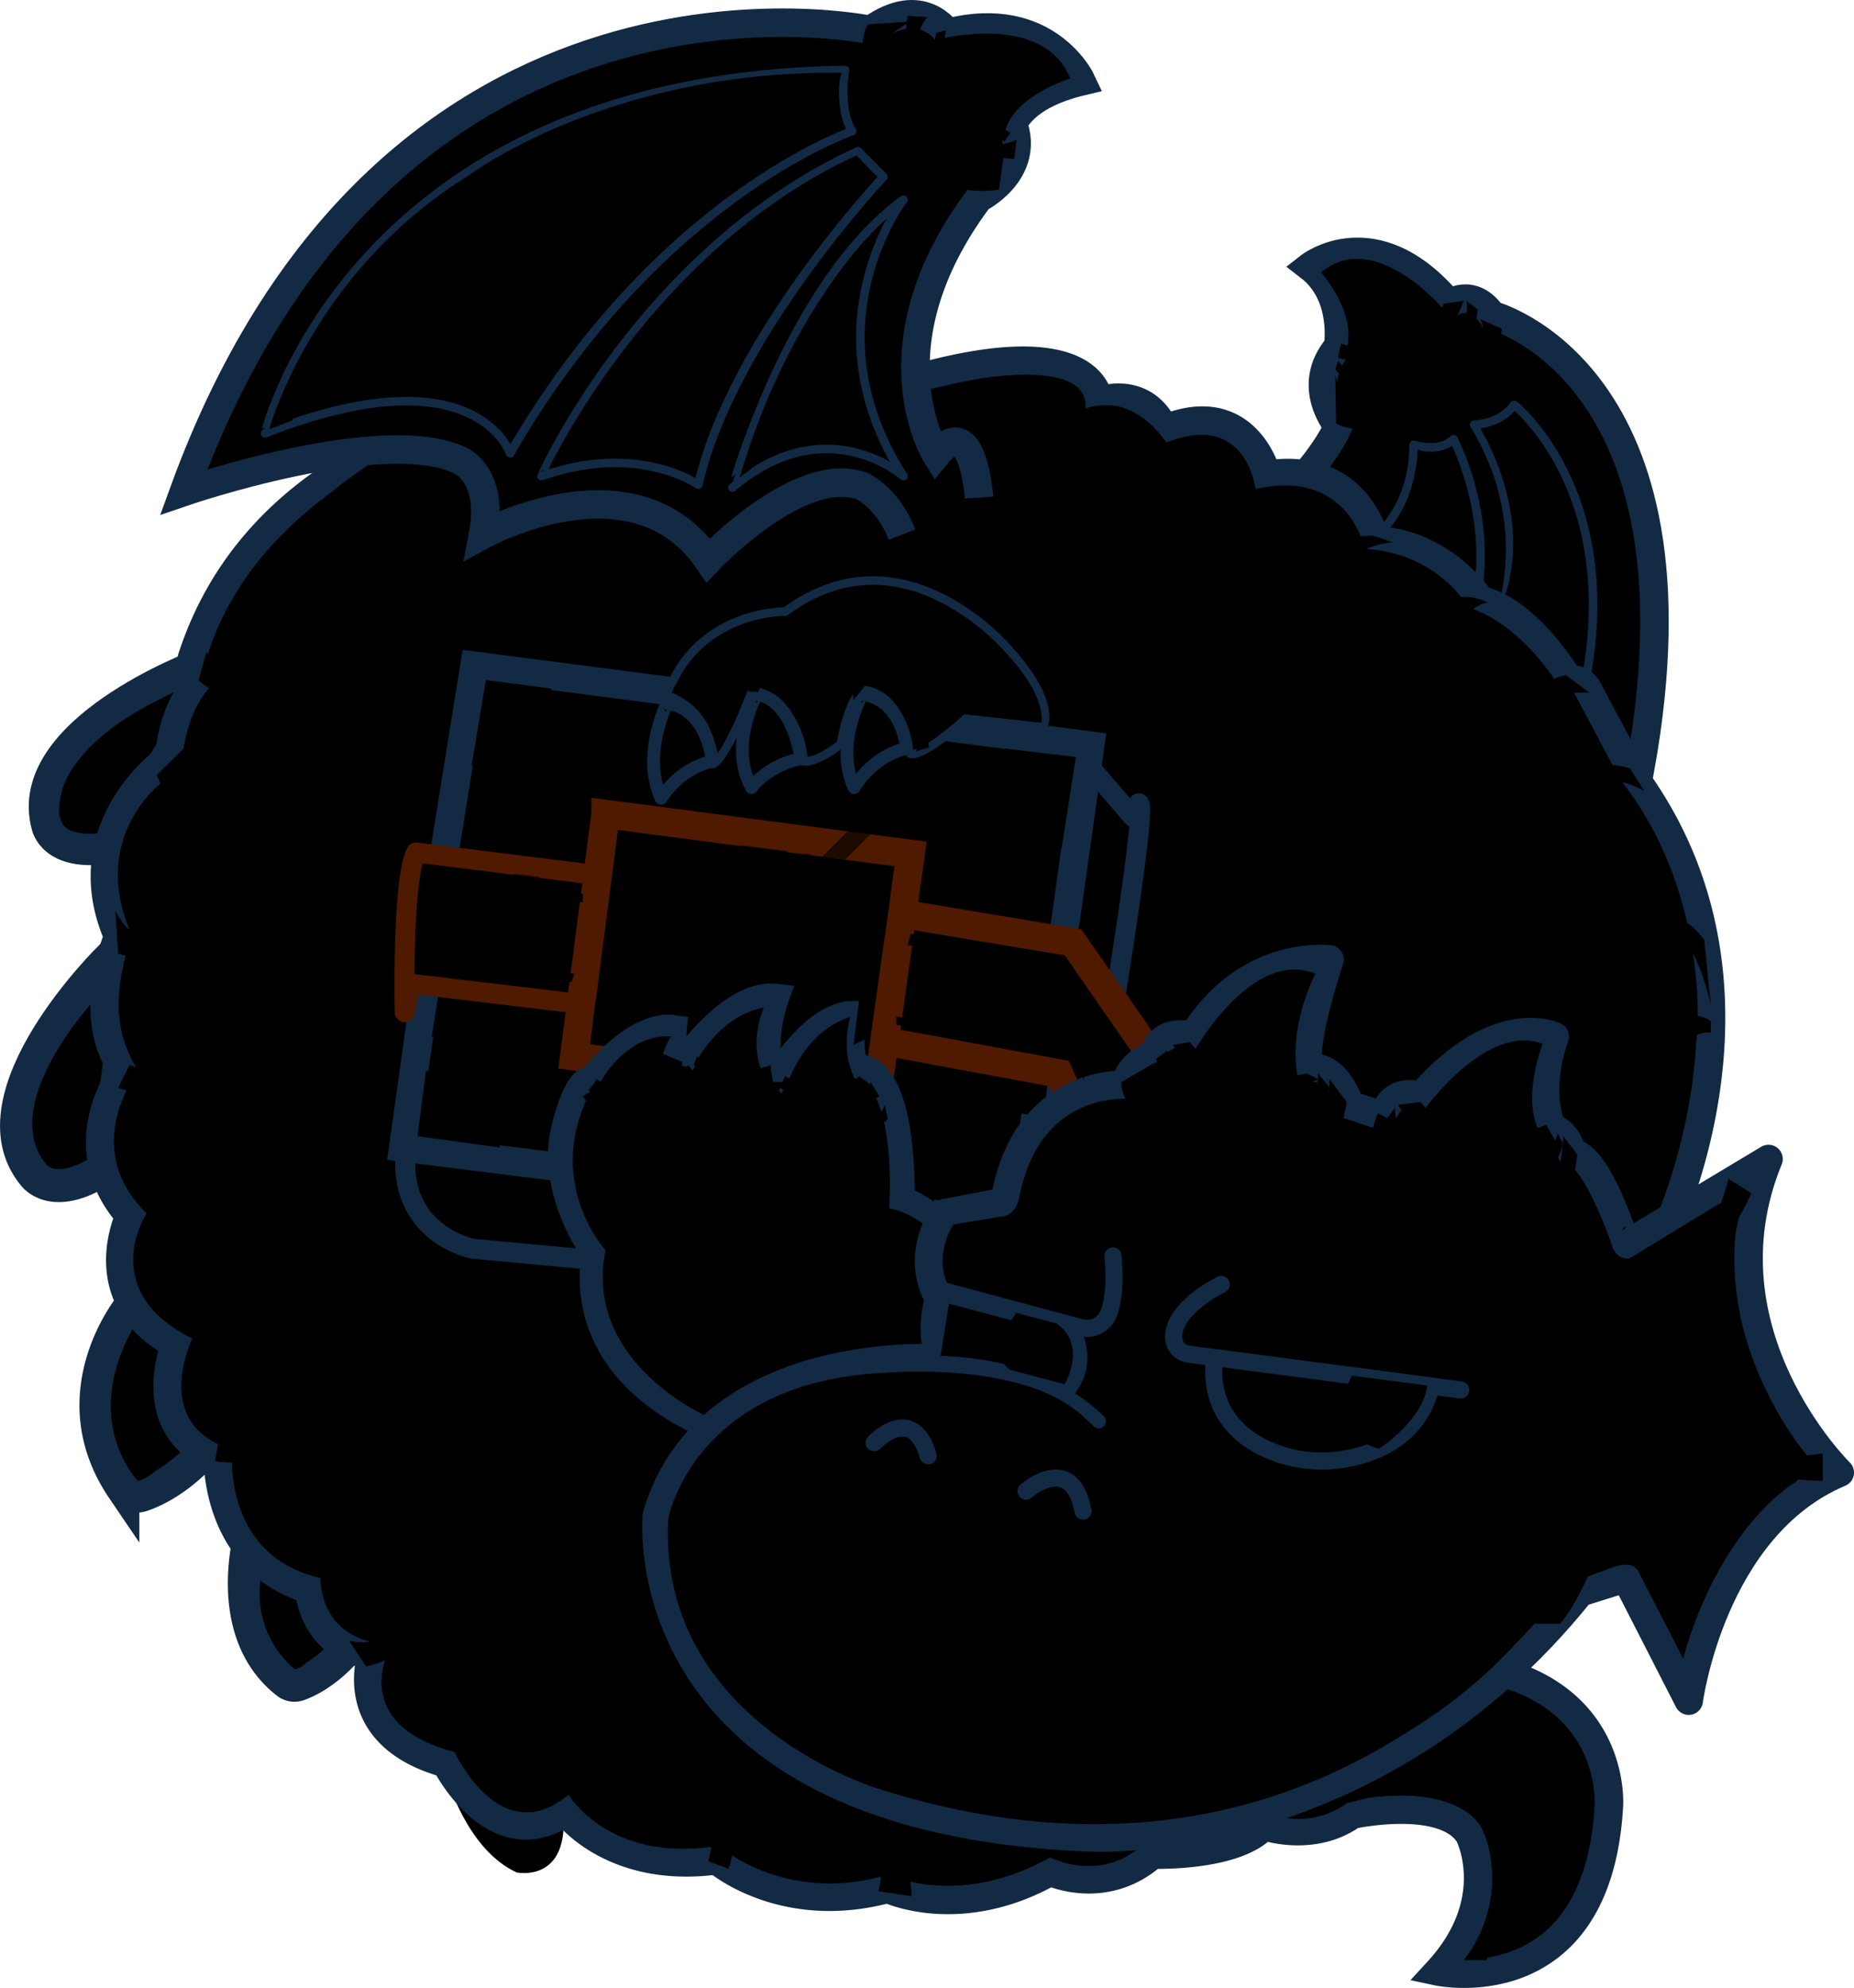 <svg xmlns="http://www.w3.org/2000/svg" xmlns:xlink="http://www.w3.org/1999/xlink" data-name="Layer 1" viewBox="0 0 1230.1 1318.66" fill="currentColor" aria-hidden="true" data-slot="icon">
  <defs>
    <linearGradient id="a" x1="985.22" x2="909.4" y1="359.88" y2="334.63" gradientUnits="userSpaceOnUse">
      <stop offset=".33" stop-color="#f3f5f7"/>
      <stop offset=".78" stop-color="#8099b9"/>
    </linearGradient>
    <linearGradient id="d" x1="1052.2" x2="964.92" y1="373.09" y2="369.07" gradientTransform="rotate(.28 829.99 509.543)" gradientUnits="userSpaceOnUse">
      <stop offset=".33" stop-color="#f3f5f7"/>
      <stop offset=".37" stop-color="#e4e9ef"/>
      <stop offset=".48" stop-color="#c0ccdc"/>
      <stop offset=".59" stop-color="#a4b6cc"/>
      <stop offset=".7" stop-color="#90a6c2"/>
      <stop offset=".81" stop-color="#849cbb"/>
      <stop offset=".91" stop-color="#8099b9"/>
    </linearGradient>
    <linearGradient id="e" x1="919.35" x2="1102.79" y1="939.45" y2="1042.8" gradientUnits="userSpaceOnUse">
      <stop offset=".12" stop-color="#1797e5"/>
      <stop offset=".14" stop-color="#1693e1"/>
      <stop offset=".33" stop-color="#0a6fba"/>
      <stop offset=".48" stop-color="#0358a2"/>
      <stop offset=".57" stop-color="#005099"/>
      <stop offset=".71" stop-color="#0663ad"/>
      <stop offset=".99" stop-color="#1694e2"/>
      <stop offset="1" stop-color="#1797e5"/>
    </linearGradient>
    <linearGradient id="f" x1="345.88" x2="994.06" y1="504.31" y2="1106.9" gradientUnits="userSpaceOnUse">
      <stop offset=".13" stop-color="#1797e5"/>
      <stop offset=".26" stop-color="#1693e1"/>
      <stop offset=".4" stop-color="#1287d4"/>
      <stop offset=".54" stop-color="#0b73be"/>
      <stop offset=".69" stop-color="#0257a0"/>
      <stop offset=".72" stop-color="#005099"/>
    </linearGradient>
    <linearGradient xlink:href="#a" id="g" x1="659.63" x2="449.29" y1="967.62" y2="527.64"/>
    <linearGradient id="b" x1="731.91" x2="539.77" y1="690.99" y2="649.04" gradientUnits="userSpaceOnUse">
      <stop offset=".17" stop-color="#f7ae2d"/>
      <stop offset=".86" stop-color="#b04211"/>
    </linearGradient>
    <linearGradient xlink:href="#b" id="h" x1="268.38" x2="411.71" y1="618.09" y2="630.62"/>
    <linearGradient id="i" x1="316.85" x2="433.76" y1="566.95" y2="199.76" gradientUnits="userSpaceOnUse">
      <stop offset=".26" stop-color="#1797e5"/>
      <stop offset=".4" stop-color="#1694e2"/>
      <stop offset=".51" stop-color="#138bd8"/>
      <stop offset=".61" stop-color="#0e7cc8"/>
      <stop offset=".7" stop-color="#0767b1"/>
      <stop offset=".77" stop-color="#005099"/>
    </linearGradient>
    <linearGradient id="c" x1="639.03" x2="550.29" y1="844.9" y2="818.23" gradientUnits="userSpaceOnUse">
      <stop offset=".26" stop-color="#1797e5"/>
      <stop offset=".77" stop-color="#005099"/>
    </linearGradient>
    <linearGradient xlink:href="#c" id="j" x1="762.16" x2="640.61" y1="793.6" y2="821.91"/>
    <linearGradient xlink:href="#a" id="l" x1="183.78" x2="528.63" y1="148.16" y2="183.27"/>
    <linearGradient xlink:href="#a" id="m" x1="359.26" x2="586.19" y1="210.91" y2="210.91"/>
    <linearGradient xlink:href="#a" id="n" x1="485.97" x2="599.43" y1="227.93" y2="227.93"/>
    <linearGradient xlink:href="#a" id="o" x1="693.08" x2="640.29" y1="91.54" y2="9.35"/>
    <linearGradient xlink:href="#a" id="p" x1="656.67" x2="702.31" y1="116.77" y2="187.24" gradientTransform="matrix(-.87 -.49 -.49 .87 1577.97 399.07)"/>
    <linearGradient xlink:href="#a" id="q" x1="676.96" x2="657.47" y1="841.89" y2="748.07" gradientTransform="rotate(-44.67 744.727 359.379)"/>
    <linearGradient xlink:href="#a" id="r" x1="590.6" x2="549.94" y1="707.85" y2="631.82" gradientTransform="matrix(.71 -.7 .7 .71 -34.45 600.26)"/>
    <linearGradient xlink:href="#a" id="s" x1="336" x2="365.84" y1="449.49" y2="495.59" gradientTransform="rotate(-61.33 641.919 420.082)"/>
    <linearGradient xlink:href="#a" id="t" x1="308.94" x2="338.79" y1="397.77" y2="443.87" gradientTransform="rotate(-54.79 667.938 398.218)"/>
    <linearGradient xlink:href="#a" id="u" x1="371.08" x2="403.33" y1="263.18" y2="312.99" gradientTransform="matrix(-.33 .94 .94 .33 303.75 38.57)"/>
    <linearGradient xlink:href="#a" id="v" x1="345.94" x2="379.96" y1="317.14" y2="369.69" gradientTransform="matrix(-.33 .94 .94 .33 303.75 38.57)"/>
    <linearGradient xlink:href="#a" id="w" x1="322.59" x2="353.23" y1="383.34" y2="430.66" gradientTransform="matrix(-.33 .94 .94 .33 303.75 38.57)"/>
    <linearGradient xlink:href="#a" id="x" x1="259.86" x2="290.01" y1="355.79" y2="402.36" gradientTransform="rotate(-54.79 667.938 398.218)"/>
    <linearGradient xlink:href="#c" id="z" x1="814.07" x2="760.3" y1="748.27" y2="720.89"/>
    <linearGradient xlink:href="#c" id="A" x1="980.68" x2="912.16" y1="797.42" y2="762.54"/>
    <linearGradient xlink:href="#c" id="B" x1="537.41" x2="378.89" y1="818.77" y2="752.24"/>
    <linearGradient xlink:href="#c" id="C" x1="592.33" x2="417.75" y1="804.55" y2="739.91"/>
    <linearGradient xlink:href="#c" id="D" x1="625.25" x2="705.68" y1="431.46" y2="486.3"/>
    <radialGradient xlink:href="#c" id="k" cx="954.3" cy="969.82" r="404.26" gradientTransform="rotate(6.68 -1580.158 821.904) scale(1 .69)"/>
    <radialGradient id="y" cx="271.28" cy="906.82" r="376.41" gradientTransform="matrix(1 0 0 .63 0 337.34)" gradientUnits="userSpaceOnUse">
      <stop offset=".17" stop-color="#3fc0e5"/>
      <stop offset=".62" stop-color="#20a1e6"/>
    </radialGradient>
  </defs>
  <path stroke="#122a44" stroke-miterlimit="10" stroke-width="18.911" d="M857.56 324.37s20.8-20.8 30.26-41.6c0 0-22.7-26.48 0-52.95 0 0 5.67-34-18.92-52.95 0 0 43.5-34 92.67 24.58 0 0 15.12-11.34 28.36 7.57 0 0 145.61 37.82 98.34 300.68z"/>
  <path stroke="#122a44" stroke-linejoin="round" stroke-width="5.673" d="M937.93 295.06s17 5.67 26.47-3.78c0 0 33.41 63.66 9.14 126.38l-75.32-50.74s39.71-18.92 39.71-71.86z"/>
  <path stroke="#122a44" stroke-linejoin="round" stroke-width="5.673" d="M978.09 281.63s17 .08 26.54-13.11c0 0 81 64.07 41.52 208.54l-55.51-55.43s32.47-66.03-12.55-140z"/>
  <path stroke="#122a44" stroke-miterlimit="10" stroke-width="20.802" d="M131 441.39S14.15 485.11 31.17 547.52c0 0 3.6 20.54 40.57 15 0 0 81.46-115.69 59.26-121.13z"/>
  <path stroke="#122a44" stroke-miterlimit="10" stroke-width="21.874" d="M87.38 865.24s-49.2 58.53-5.87 122.36A10.92 10.92 0 0 0 94 991.87c14.29-4.78 45.36-21 73.33-75.6zm77.47 157.64c-4 20.38-8.57 66.6 25.57 93.25a8.05 8.05 0 0 0 7.68 1.25c9.4-3.35 32.53-15.15 52.56-53.75a8.11 8.11 0 0 0-3.54-11l-70.72-35.36a8.09 8.09 0 0 0-11.55 5.61z"/>
  <path d="M940.76 297.9s-1.41 47.51-30 60.63l15.45 1.62s18.36-22.54 18.36-60.36zm41.61-13.24s35.93 56.73 15.13 113.46l11.34 5.68s24.59-56.73-18.91-121z"/>
  <path stroke="#122a44" stroke-miterlimit="10" stroke-width="21.874" d="M73.25 634.89s-94.09 92.12-51 144.39c0 0 12.25 18.07 45.56-3.16-.04 0 29.24-145.62 5.44-141.23z"/>
  <path d="M296.51 1179.3s13.32 47.7 46.28 62.7c0 0 53.49 11.42 20.43-84.2z"/>
  <path d="M108.7 471.87s-68.08 28.37-60.52 79.43c0 0-13.23-1.89-7.56-24.58 0 0 3.78-32.15 64.3-62.41l15.13-7.56-9.46 15.12zM61.42 664.76s-66.18 71.86-28.36 109.68c0 0-1.89-71.86 39.71-98.33zm35.93 217.47s-26.47 47.28-1.89 92.67c0 0 11.35-3.79 13.24-7.57 0 0-1.89 9.46-17 15.13 0 0-39.71-39.71-1.89-104zm81.32 164.53s1.89 41.6 20.8 54.84c0 0 1.89 0 5.67-1.89 0 0-1.89 5.67-9.45 7.56 0 0-28.37-20.8-22.7-60.51z"/>
  <path stroke="#122a44" stroke-miterlimit="10" stroke-width="18.911" d="M1097.72 833.07s92.66-172.09-13.23-317.7l-30.26-56.73s-3.78-9.46-13.24-7.57c0 0-26.47-45.38-58.62-52.95 0 0-24.59-37.82-70-39.71 0 0-11.35-53-71.86-43.49 0 0-13.24-52.95-68.08-30.26 0 0-9.45-28.37-43.49-18.91 0 0-1.89-51.06-132.38-11.35 0 0-391.45-54.84-469 181.54 0 0-3.53 8.84 6.47 11.14a.61.61 0 0 1 .34 1 90.72 90.72 0 0 0-21.94 54s-66.19 45.39-34 119.14c0 0-22.69 53 3.78 88.88 0 0-37.82 49.17 3.79 96.44 0 0-26.48 54.84 30.25 85.1 0 0-22.69 56.73 28.37 75.64 0 0-1.89 68.08 60.51 87 0 0 1.89 37.82 41.61 43.5 0 0-18.91 53 49.16 71.86 0 0 32.15 64.29 79.43 32.14 0 0 30.25 41.61 100.22 32.15 0 0 43.5 37.82 113.47 18.91 0 0 47.27 22.7 107.79-11.34 0 0 35.93 17 68.08-11.35 0 0 54.84 1.89 73.75-18.91 0 0 32.15 11.35 58.62-7.57 0 0 60.51-13.23 77.53 13.24 0 0 22.7 43.5-20.8 90.77 0 0 105.9 22.7 113.47-109.68 0 0 5.67-71.86-79.43-90.77z"/>
  <ellipse cx="634.41" cy="772.55" rx="442.51" ry="434.94"/>
  <path stroke="#122a44" stroke-linejoin="round" stroke-width="13.237" d="m721.56 506.86 30.1 35s22.69-79.42-30.26 232.6l-30.26 88.88-377.26-35s-51.06-9.46-44.47-66.9l452.15-254.58"/>
  <path stroke="#122a44" stroke-miterlimit="10" stroke-width="18.911" d="m295.91 558.86 18.91-117.24 408.47 52.95-17.02 121.03-30.25 196.67-408.47-51.06 28.36-202.35z"/>
  <path d="m292.13 651.53-5.67 35.93 124.81 15.12 189.1 41.61v-20.8l92.08 18.09 4.37-38.9-404.69-51.05z"/>
  <path d="m655 513.44-275.88-39.67c-13.89 39.67-52.95 43.49-52.95 43.49L296 703.9c43.64 11.9 45.35 55.42 45.35 55.42l278 37.82c13.89-43.65 51-35.93 51-35.93l28.37-192.89C647.13 550.46 655 513.44 655 513.44zm9.64 240.2s-37.82-5.67-51.06 35.93l-264.72-35.93S347 712 305.37 700.69L330 558.86l5.68-34s37.82-5.67 51.05-43.49l261 37.82S640.09 557 689.25 574z"/>
  <path stroke="#4f1a00" stroke-miterlimit="10" stroke-width="18.911" d="m587.14 604.25 124.81 20.8 64.29 92.66-56.73 32.15-17.02-37.82-122.92-22.69 7.57-85.1z"/>
  <path stroke="#4f1a00" stroke-linejoin="round" stroke-width="13.237" d="m276.06 565.48 136.15 17L399 667.6l-126.7-15.13-3.79 18.91s-1.91-86.99 7.55-105.9z"/>
  <path stroke="#4f1a00" stroke-miterlimit="10" stroke-width="18.911" d="m401.81 539.95-20.8 160.74 200.45 28.37 22.7-162.63-202.35-26.48z"/>
  <path d="m590.92 594.79-5.67 37.83-66.19 71.86-7.57-27.43 79.43-82.26zm-98.34-34.04-97.62 103.54-3.39 28.37 4.57.47 126.7-128.59-30.26-3.79zm39.72 5.68L401.81 695.02l15.13-9.45 121.03-119.14h-5.67z" opacity=".63"/>
  <path d="m483.13 634.51-20.8 41.6 48 4.66L502 636.4s15.13-1.89 17-18.91c0 0 3.78-24.59-20.8-28.37 0 0-20.8-1.89-26.48 18.91.06-.03-3.72 18.91 11.41 26.48z"/>
  <path d="M502 585.34s24.58 3.78 24.58 28.36c0 0 1.89 20.81-15.13 28.37l3.83 52.93h7.56l-7.56-49.17s21.13-11.38 13.66-38.66a28.17 28.17 0 0 0-9.17-14.38 33.42 33.42 0 0 0-17.77-7.45z"/>
  <path d="M498.26 587.23S521 591 521 615.6c0 0 0 15.12-17 22.69l7.56 58.62h7.57l-9.46-56.73s12.33-4.83 14.55-20.87a28.11 28.11 0 0 0-24.51-31.94z"/>
  <path d="M657.11 768.77s-22.49-2.57-36.78 36.54l44.34-4.39zm9.45-272.31s-15.13 49.17 37.82 66.19l9.46-60.52zm-344.17-45.39-9.46 56.74s47.28-1.9 52.95-51.06zm-39.71 259.08L277 753.64l54.84 7.57s-7.56-41.61-49.16-51.06z"/>
  <path d="M615.5 275.2s39.71-32.14 100.23 0l-3.73 7.57s37.82-5.67 64.29 49.17c0 0 11.35-75.65 54.84 0 0 0 56.74-7.57 64.3 32.14 0 0-9.46 18.92 1.89 32.15 0 0-7.56-28.36 11.35-26.47 0 0 32.14 1.89 54.84 32.15l7.56 5.67s24.59 3.78 56.73 49.17a342.91 342.91 0 0 1 27.59 42.13 280.5 280.5 0 0 0 15.07 24.48c18.48 26.84 59.11 95.31 44.33 160.31 0 0-5.67 102.12-28.36 130.49 0 0 34-58.63 39.71-130.49 0 0 7.56-92.66-51.06-166.41l-32.15-60.51-11.34-5.68S1007 411.36 971 401.91v-3.79s-20.8-32.14-66.19-34l-1.89-7.56s-13.23-45.39-70-32.15c0 0-5.67-52.95-60.51-30.25 0 0-34-18.92-54.84-15.13 0 0 22.69-39.72-64.3-28.37 0 0-34.87 6-44.85 10.55z"/>
  <path d="M174.89 368.4S311 209 473.67 269.53c123.42 45.92 115.36 87 115.36 87s-83.74 13.12-122.61 66.19c0 0-75.81-82.79-173-12.74 0 .02-1.88-110.74-118.53-41.58z"/>
  <path d="M734.64 1220.73s-12.45 16-46.88-4.31c0 0-30.65 25.12-100.62 10 0 0-47.28 30.25-104-17 0 0-77.54 17-96.45-45.39 0 0-47.27 45.39-70-18.91 0 0-47.28 5.68-53-54.84 0 0 11.34-18.91 0-28.36 0 0-37.83 39.71-37.83-26.48 0 0-98.33-30.26-34-77.53 0 0-92.67 0-49.17-73.75 0 0-64.3-28.37-30.26-85.1 0 0-39.71-18.91-18.91-83.21l13.24-5.67s-35.93-41.6-5.68-81.32l1.9-7.56s-30.26-83.21 18.91-90.77l18.91-1.89s-17-45.39 17-75.65c0 0-15.13-73.75 126.7-149.39h-26.41s-98.33 43.5-122.92 139.94l7.57 9.45s-16 9.62-21.52 46.54c-.94 6.27-4 12.25-9.24 15.85C95.46 526.72 61.47 564 87.9 621.27c0 0-22.7 49.17 3.78 88.88 0 0-39.71 51.06 5.67 94.55 0 0-34 51.06 30.26 83.21 0 0-28.37 56.73 26.47 73.75 0 0-7.56 70 58.63 85.1 0 0-1.89 37.82 39.71 43.49l3.78 9.46s-20.8 45.38 45.39 62.4c0 0 30.25 66.19 75.64 28.37 0 0 26.47 45.38 98.33 34l9.46 5.67s43.49 32.15 104 13.24c0 0 47.27 22.69 107.79-11.35 0 0 32.15 17 60.51-7.56z"/>
  <path stroke="#122a44" stroke-miterlimit="10" stroke-width="17.02" d="M486.91 952.2s-105.9-28.36-92.66-121c0 0-32.15-43.5-18.91-87 0 0 7.56-30.26 17-28.37 0 0 28.36-37.82 54.84-34 0 0-1.89 18.91 5.67 22.7 0 0 32.15-47.28 62.41-43.5 0 0-13.24 35.93 0 52.95 0 0 24.58-41.6 51.06-41.6 0 0-3.79 24.58 1.89 35.93 0 0 30.25-9.46 30.25 87 0 0 22.7 7.56 34 28.36l-3.78 105.9z"/>
  <path d="M542.07 726.35s64 144.54-19.23 189.92L611.72 903l3.78-88.88s-11.5-10.09-25.61-12.61c0 0 4.81-59.25-14.1-81.95z"/>
  <path d="M396.14 723.39s-26.48 51.05 13.24 105.9c0 0-13.24 81.31 83.2 107.79L468 939s-81.32-36-66.19-109.71c0 0-43.49-47.28-7.56-109.69zM854 1195.88l45.16-11.08s45.39-11.34 81.32 5.68c0 0 45.38 28.36 5.67 109.68H971s20.8-22.69 18.91-58.62c0 0 0-17-7.56-30.26 0 0-13.24-26.48-73.75-18.91l-15.13 3.78a54.16 54.16 0 0 1-49.17 7.56z"/>
  <path stroke="#122a44" stroke-linejoin="round" stroke-width="18.911" d="M746 719.6s-66.19-3.78-79.43 77.54l-39.71 7.56s-20.8 26.48-3.78 56.73c0 0-7.57 24.59 1.89 39.72 0 0-155.07-11.35-189.11 104 0 0-20.8 202.35 289.33 213.69 0 0 185.33 9.46 323.38-162.63l30.25-9.45 41.61 81.31s15.12-115.35 100.22-151.28c0 0-94.55-92.66-47.27-208l-94.56 56.73S1059.9 765 1042.88 765c0 0-1.89-13.24-13.24-17 0 0-11.34-22.69 1.9-60.51 0 0-37.83-18.91-88.88 39.71 0 0-18.91-7.57-24.59 13.24l-22.69-7.57s-7.56-26.47-26.48-24.58c0 0-7.56-7.57 13.24-71.86 0 0-54.84-7.57-90.77 51.06 0 0-20.8-7.57-26.47 13.23 0-.03-13.24 1.86-18.9 18.88z"/>
  <path d="m734.64 844.41-83.21-17 28.68-7.15a5 5 0 0 0 4.26-3.69c3.75-14.43 21.78-71.91 73-81.82l-5.67-5.67s-56.73-1.89-75.64 77.53l-43.5 9.46v32.13l90.77 22.69z"/>
  <path d="M604.16 1184.8s-73.76-111.57 11.34-104c0 0 18.91 0 90.77 20.8 0 0 22.7 3.78-3.78-26.48 0 0-37.82-32.15-66.19-41.6 0 0-24.58-30.26 32.15-17l32.15 5.67s30.26 7.57 37.82-26.47c0 0 5.67-34-41.6-30.26 0 0-5.68 0-13.24 5.67 0 0 26.48-37.82 71.86-13.23a83.64 83.64 0 0 1 18.91 11.34L797 948.42l20.81-3.78-17-54.84s-20.81 5.67-7.57-15.13l47.28-9.45s30.26-9.46 41.6-20.81c0 0 53-43.49 117.25-41.6 0 0 37.82-1.89 39.71-34 0 0 15.13 13.24 30.26 56.73 0 0 1.89 9.46 11.34 9.46l59.32-36.13 11.67 18.07s-21.77 61.51 38.74 152.28c0 0-54.84 60.52-75.64 122.92l-27.31-61.43-50.22 17.94s-115.39 211.8-433.08 136.15z"/>
  <path stroke="#122a44" stroke-miterlimit="10" stroke-width="18.911" d="M649.54 330.05s-3.78-58.63-28.36-28.37c0 0-45.39-71.86 28.36-170.2 0 0 34-17 22.69-49.16 0 0 5.68-18.91 45.39-28.37 0 0-22.69-49.17-88.88-32.15 0 0-17-26.47-51.06-1.89 0 0-319.59-68.08-455.74 306.35 0 0 132.37-45.38 183.43-20.8 0 0 22.69 9.46 15.13 49.17 0 0 100.22-54.84 149.39 17 0 0 60.51-64.3 102.12-49.17 0 0 17 7.57 26.47 32.15"/>
  <path stroke="#122a44" stroke-miterlimit="10" stroke-width="5.673" d="M670.34 432.16s-70-85.09-149.39-26.47c0 0-52-.95-74.7 46.33 0 0-3.78 5.67-3.78 9.45 0 0 30.26 7.57 30.26 45.39 0 0 7.56 0 26.47-49.17 0 0 30.26 5.68 34 47.28 0 0 7.57 1.89 24.59-11.35 0 0 5.67-32.15 15.12-35.93 0 0 24.59 0 30.26 41.61 0 0 3.78 7.56 37.82-22.7l51.06 5.68s9.5-15.13-21.71-50.12z"/>
  <path d="M734.64 833.07s-5.64 28.36-13.24 30.25l-85.1-20.8s-1.89-15.13 5.68-24.58l35.91-5.13a4.64 4.64 0 0 0 4-4.24c1.13-14.78 9.4-69.2 69.79-75.73l-4-3.78s-58.39-5.67-71.62 66.19c0 0-1.89 9.45-9.46 11.34l-34 5.68s-13.24 18.91-3.78 39.71l92.66 24.58s16.94 3.78 13.16-43.49zm75.64 20.8s-17 17-17 32.15c0 0 115.36-3.79 175.87 32.14l-185.34-24.58s-13.24-13.24 26.47-39.71zM677.91 988.13s6.6-23.13 29.09-21.51a14.88 14.88 0 0 1 9.85 4.72c4.42 4.75 10.24 14.34 10.24 31.92-.01 0-11.36-39.71-49.18-15.13zM573.9 954.1s6.61-23.1 29.1-21.52a14.86 14.86 0 0 1 9.85 4.72c4.42 4.75 10.24 14.34 10.24 31.92-.02 0-11.37-39.71-49.19-15.12z"/>
  <path stroke="#122a44" stroke-linecap="round" stroke-miterlimit="10" stroke-width="11.346" d="M680.74 989.08s30.26-26.48 37.83 13.24M580 957s25.23-27 35.81 8.62M810.28 852s-32.42 15.51-31.54 35.57a11.32 11.32 0 0 0 9.86 10.69L969.13 922"/>
  <path stroke="#122a44" stroke-linejoin="round" stroke-width="11.346" d="M806.18 900.55s-9.54 40.94 34.58 60.86a88.72 88.72 0 0 0 51 6.47c21.17-3.52 49.52-14.67 57.86-48.49z"/>
  <path stroke="#122a44" stroke-linecap="round" stroke-linejoin="round" stroke-width="11.346" d="M738.42 833.07s3 24.66-3.23 39.07a15.33 15.33 0 0 1-18.11 8.43L621.66 855"/>
  <path stroke="#122a44" stroke-linecap="round" stroke-linejoin="round" stroke-width="11.346" d="M710.06 880.34s15.12 22.7-3.79 43.5c0 0-37.82-18.91-88.88-18.91l7.61-47.28z"/>
  <path stroke="#122a44" stroke-linecap="round" stroke-linejoin="round" stroke-width="9.455" d="M729 942.75s-20.3-20.75-46.1-27.42"/>
  <path d="M1081.46 509.7s-58.46-21.7-50.87 65.24c0 0 6.62-80.37 60.41-50.2z"/>
  <path stroke="#122a44" stroke-linejoin="round" stroke-width="5.673" d="M560.66 46.39s-4.73 25.53 4.73 40.61c0 0-128.59 43.5-226.93 213.69 0 0-22.69-68.07-162.63-13.23 0 .04 56.73-236.35 384.83-241.07z"/>
  <path stroke="#122a44" stroke-linejoin="round" stroke-width="5.673" d="m569.17 100.28 17 17S486 223.2 463.27 321.54c0 0-39.71-28.37-104-5.68-.01 0 66.18-149.39 209.9-215.58z"/>
  <path stroke="#122a44" stroke-linejoin="round" stroke-width="5.673" d="M599.43 132.43s-64.3 83.21 0 183.43c0 0-51.06-45.38-113.46 7.57.03 0 37.82-136.16 113.46-191z"/>
  <path d="M897 912.48s-21.43 36.62 17.79 48.57c0 0 29.06-18.43 32.25-42zm-222.62-41.65s-21.06 26.53-4 37.88l35.93 9.45s15.65-25.7-5.41-40.27z"/>
  <circle cx="895.38" cy="944.64" r="9.46"/>
  <circle cx="666.56" cy="889.8" r="9.46"/>
  <path stroke="#000" stroke-linecap="round" stroke-linejoin="round" stroke-width="3.782" d="M906.73 623.16s1.89-22.69 18.91-24.58c0 0 22.69 0 24.58 20.8 0 0-5.67-34 18.91-39.71"/>
  <path d="M1135.24 677.53s-26.17-24.11-60.21 49.64c0 0 44.48-46.31 60.06-42.07zm-4.54-54.09s-33-47.56-53.78 18.63c0 0 10.23-17.9 21.23-25.32a11.61 11.61 0 0 1 13.91.69c6.34 5.34 15.89 18.26 23.07 49.37zM1039 447.89s-43.41 7-28.29 50.46c0 0-2.84-41.74 44-38.84zm-51.66-48.28s-28.83 2.41-9.55 47.46a7.84 7.84 0 0 1-2.86 9.6 7.84 7.84 0 0 1-10.16-1.25c-4.12-4.54-12-13.68-19.44-18.78a6.15 6.15 0 0 0-9.48 3.58c-1.7 7.24-1.77 22.82 4.91 56.24 0 0-24.8-37.21-14-63.9 3.89-9.64 15.62-13.81 24.44-8.3a34.85 34.85 0 0 1 8.53 7.9s-12.8-49.98 27.61-32.55zM924 359.72s-45 3.28-26.77 35.78a12.22 12.22 0 0 0 2.42 3l7.44 6.8a7.67 7.67 0 0 1 .64 8.81 7.65 7.65 0 0 1-8 3.59c-9.5-1.84-30.81-10.11-43.53 9.94a11.87 11.87 0 0 0-1.36 10.07 25.31 25.31 0 0 0 10.3 13.37s-30.25-15.13-7.56-37.82c0 0 7.56-9.45 28.36-9.45 0 0-28.13-49.45 25.65-48.37zM693 296s43.38-41.58 75.36 9.58a32.67 32.67 0 0 1 3.27 7l4.57 13.72s-22.69-1.89-34 18.91l-7.56-7.56s3.78 22.69 35.93 54.84c0 0 1.89-15.13-18.91-37.82 0 0 22.69-34 47.28-11.35 0 0 11.34 5.68 32.14 39.72 0 0-5.67-32.15-41.6-54.85 0 0-11.35-49.16-47.28-58.62 0-.04-34.04-7.57-49.2 26.43zM615.39 11.4s-15 12.29-1.78 53.9c0 0-17-26.48-11.34-54.84zm7.68 67.13s25.25 26.53 51.39 14.21L673 105.32s-40.48-.32-49.93-26.79z"/>
  <path d="M572 48.28s7.56-20.8 32.15-34l-28.37 1.89s-5.66 7.52-3.78 32.11zm39.72 54.84s13.24 26.47 54.84-3.78l-3.78 26.47s-41.6 7.57-51.06-22.69z"/>
  <path d="M710.06 52.06S672.23 63.41 666.56 88c0 0-52.95-17-41.6-62.41.04-.01 68.04-17.02 85.1 26.47z"/>
  <path d="M876.47 180.65s24 26.81 17 51.06c0 0 53 11.35 64.29-26.47.02 0-45.31-54.37-81.29-24.59z"/>
  <path d="M1023.48 692.44s-14.65 37.84-1.4 59.31c0 0-53 15.13-77.53-15.13 0 0 41.6-58.62 78.93-44.18z"/>
  <path d="M872.69 645.85s-18.91 35.93-11.35 70c0 0-47.44 13.88-68.43-19.57 0-.03 38.17-67.45 79.78-50.43z"/>
  <path d="M564.27 674.52s-7.77 22.43 4 43.19c0 0-25 17.71-45.39 0-.04 0 11.31-34.04 41.39-43.19z"/>
  <path d="M506.83 668.36s-10.27 21.39-1 43.35c0 0-26.85 14.75-45.09-5.17 0 0 15.16-32.54 46.09-38.18z"/>
  <path stroke="#122a44" stroke-linejoin="round" stroke-width="8.51" d="M438.69 529.55s10.76-19.41 34-24.58c0 0-3.38-35.16-30.18-38.48.04 0-17.14 34.57-3.82 63.06z"/>
  <path stroke="#122a44" stroke-linejoin="round" stroke-width="8.51" d="M498.66 522.4s9.41-14.15 32.69-19.32c0 0-4.73-38.77-29.31-42.55-.04 0-18.91 34.04-3.38 61.87z"/>
  <path stroke="#122a44" stroke-linejoin="round" stroke-width="8.51" d="M566.74 522.4s11.47-20.77 34.75-25.95c0 0-2.68-32.61-29.48-35.92-.01 0-18.59 33.38-5.27 61.87z"/>
  <path d="M445.31 687.46s-13.05 17.41-3.77 39.38c0 0-25 11-43.2-9 0 .05 16.71-32.28 46.97-30.38z"/>
  <path d="M627.55 20.23S617.39 61.52 670.34 88l-3.78 5.67s-56.73-17-45.38-71.86zm345.36 179.33S978.59 226 946.44 245c0 0 32.15-9.46 34-39.71z"/>
  <path d="M411.27 1173.46s-274.21-162.63-206.13-533.28L131.39 712s-13.24 314 279.88 461.46z"/>
  <path d="M216.49 572.1s17 24.58 39.71 0c0 0-19.85 32.15-39.71 0z"/>
  <path d="M982.2 211.75s8.51 16.89 2.32 40.76c0 0 9.44-9.84 11.91-34.37zM885.92 245s15.13 22.69 49.17 5.67c0 0-34 7.57-47.27-11.35z"/>
  <path d="M885.92 248.73s5.68 34 41.61 30.26c0 0-19.63 11.72-41 2.08zm71.86-47.28s-11.34 43.5-68.07 26.48l-1.89 9.45s64.29 18.91 83.2-37.82zM547.42 1203.71s56.16-1.53 57.4 54.08l-22.1-3.34s13.87-37.45-35.3-50.74zM458.54 1164s42.18 20.63 24.87 75.56l-13.48-4.93s15.07-55.5-11.39-70.63zm-185.32-121s24.58 49.17-30.26 62.41l-11.34-17s43.49 11.3 41.6-45.41zm-92.66-92.69s-1.89 24.59-37.82 18.91l1.77-10.63a.52.52 0 0 1 .74-.4c3.56 1.69 21.75 9.1 35.31-7.88zm-41.56-295s-15.17 68.08-53 51.06l-7.57 15.12S139 746.08 139 655.31zm-62.45-51.06s26.45 54.84 51.06-32.15c0 0 3.78 77.53-49.17 60.52zm45.39-107.79s-3.79 41.6 45.38 24.58c0 0-43.49 41-63.35-6.93zm15.12-64.3s13.24 39.71 71.86-18.91c0 0-56.73 83.21-3.78 87 0 0-47.27 7.57-26.47-47.28 0 0-21.95 21.13-46.9-1.73zm47.28 162.63s20.8 5.68 30.26-18.91c0 0 11.34 20.8 32.15 9.46 0 0 7.56-3.78 13.23-20.8 0 0-13.23 30.25-34 17 0 0-11.34-5.68-11.34-22.7-.04.02-5.72 35.95-30.3 35.95z"/>
  <path d="M592.81 46.39s13.24 34 26.47 49.16c0 0-34.03-11.34-26.47-49.16zM154.08 297.9s70-172.09 204.24-221.26c0 0 104-43.49 208-39.71 0 0-175.87-20.8-281.77 70 .02-.03-92.64 69.94-130.47 190.97zm465.2-162.63s-58.62 64.29-11.34 172.08c0 0-68.08-88.88 11.34-172.08zM916.42 263.1s40 3.34 63.66-23.92c0 0-15.44 43.67-63.66 23.92zm98.1-10.59s62.4 58.62 53 202.35c-.05 0 32.09-139.94-53-202.35z"/>
  <path d="M763 746.08s3.78 13.24 20.8 22.69c0 0-26.48-47.28 30.25-49.17L780 695s-24.56 22.71-17 51.08z"/>
  <path d="m193.8 279-15.13 5.67S207 180.65 311 116.36c0 0 92.66-70 247.73-68.08a19.55 19.55 0 0 0-1.89 7.56S273.22 55.84 193.8 279zM364 311.13s68.08-145.61 204.24-208l3.76 3.77s-104 34-200.45 202.34z"/>
  <path d="M780 695a19.18 19.18 0 0 0 3.79 15.13s-22.7 17-17 43.49c0 .02-20.79-43.47 13.21-58.62z"/>
  <path d="M589 144.72s-62.41 51.06-98.34 172.09l7.57-5.68s17.05-75.64 90.77-166.41z"/>
  <path d="M789.48 691.24s22.69 34 77.53 20.8l7.57 3.78s-54.84 30.26-96.45-22.69z"/>
  <path d="M774.35 696.91s13.24 34 43.5 37.82c0 0-28.37 1.89-51.06-32.15z"/>
  <path d="M929.77 736.17s-26.83 42.06-15.48 57.19c0 0 1.89 9.45 17 13.23 0 0-7.56-26.47 9.45-41.6a210.84 210.84 0 0 0 28.37 15.13l9.48-15.12s-22-.92-48.82-28.82"/>
  <path d="M833 738.51s41.61 1.9 41.61-26.47l7.56 9.45s-3.81 22.7-49.17 17.02zm-66.21-34.03s-13.24 18.91 0 49.16c0 0-24.59-22.69-22.7-35.93z"/>
  <path d="M844.32 768.77s41.6 15.13 49.17-37.82l-11.35-15.13s0 49.18-37.82 52.95zm81.32-24.58s-18.91 26.47-9.46 52.95c0 0-20.8-11.35-1.89-58.63zm37.82 71.86s71.58 39.58 83.06-50.18l-9.31-12.23s0 83.21-73.75 62.41z"/>
  <path d="M413.16 729.06s-17 73.75 70 119.14c0 0-30.26-64-37.82-120.29z"/>
  <path d="M476.51 713.93s-14.18 87 59.57 132.37l-3.78-26.47S507.71 753.64 511.49 712z"/>
  <path d="M984.26 782s46.78 8.07 52.7-23.39l-3.53-6.87s-3.79 28.38-49.17 30.26zm-58.62-47.27s-3.79 17 28.36 37.82c0 0-20.8-1.89-34-30.25z"/>
  <path d="M942.66 731s24.58 37.82 83.2 15.13l7.57 13.24s-68.08 32.14-105.9-26.48z"/>
  <path d="M935.09 793.36s26.48 13.23 79.43 5.67c0-.03-51.06 34.04-79.43-5.67zm-145.61-47.28s24.58 11.34 77.53 3.78c-.01 0-41.6 35.93-77.53-3.78z"/>
  <path d="M390.47 723.39s18.91 18.91 56.73 9.45l5.67-28.36-13-5.46s-6 13-4.06 26.26c0 0-22.69 5.67-39.71-9.46z"/>
  <path d="M391.41 724.33s1.89 13.24 22.69 15.13c0 0-18 2.84-27.42-12.29zm33.1 16.08s18.91 1.89 22.69-11.35l1.89 11.35a31.19 31.19 0 0 1-24.58 0z"/>
  <path d="M458.54 708.26s-11.34 47.27 1.9 77.53c0 0-24.59-35.93-11.35-79.42zm3.79-7.57s18.91 17 49.16 5.68V712s-32.14 17-51.05-5.67z"/>
  <path d="M456.65 706.37a39.63 39.63 0 0 0 24.59 17s-18.91 0-28.37-11.35zm37.82 17.02s17-3.79 17-13.24l1.9 9.45s-5.66 5.68-18.9 3.79z"/>
  <path d="M511.49 717.71s-18.91 34 15.13 85.1c0 0-20.8-56.73-7.56-85.1z"/>
  <path d="M521 713.93s26.47 17 49.17 0l7.56 5.67s-26.47 22.7-60.51 1.89z"/>
  <path d="M515.28 721.49s5.67 11.35 30.25 15.13c0 0-18.91 1.89-32.14-5.67zM555 734.73s15.13 0 22.69-17l5.67 9.46a40.16 40.16 0 0 1-28.36 7.54zm7.55 15.13s18.91-1.89 24.59-17l1.86 9.44s-7.54 9.45-26.45 7.56zm11.35-295s0-35.93 56.73-34c0 0-71.86-15.13-64.29 43.49zM604.16 470s7.56 11.35 3.78 28.37l8.36-2.54s-.8-20.17-12.14-25.83zM503.2 458.92s10.19-40 76.37-45.67c0 0-79.42-1.89-83.2 45.39z"/>
  <path d="M645.76 413.25s47.28 35.93 45.38 66.19l-51-5.67s26.42-17.02 5.62-60.52z"/>
  <path d="M502 1063.78s39.71-60.52 172.09 13.23c.04-.01-111.54-100.22-172.09-13.23z"/>
  <path d="M502 1075.12s35.93-56.73 174 11.35c0 0-119.12-92.66-174-11.35z"/>
  <path d="M723.29 950.31S568 867.89 476.41 973a76.74 76.74 0 0 0-14.5 75.62c16.59 47.79 63.4 122.45 195.2 143.79 0 0 221.25 47.28 374.43-143.72l28.36-26.48s-153.17 266.6-476.55 164.49c0 0-146.35-43.16-140-178.06a18.36 18.36 0 0 1 .53-3.53c3.33-13.16 27.56-89.33 143.28-94.51 0 0 102.11-9.45 138 35.93l3.84 7.57a23.17 23.17 0 0 0-5.71-3.79z"/>
  <path d="M1151.64 816.94s-13.41 72.77 47.2 148.47l-6.56 17.05s-49.17 26.48-75.65 117.25l-30.25-58.63s-3.79-5.67-15.13-1.89l-20.8 7.57 1.89-7.57 22.69-9.45s13.24-3.78 18.91 7.56l20.8 43.5s13.24-64.3 71.86-105.9c0 0-52.95-83.21-43.49-145.61l8.53-12.35"/>
  <path d="M1018.3 1077s47.27-56.73 51.06-73.75c0 0-13.24 47.28-34 73.75z"/>
  <path d="M1069.36 884.13s45.38-26.48 70-85.1l15.12-3.78s3.76 73.75-85.12 88.88z"/>
  <path d="M1146.89 782s-15.13 68.08-77.53 102.12c0 0 64.29-28.37 92.66-92.67zm-56.73 155.08s49.3 38.71 119.2 26.92v18.22s-70.03 2.13-119.2-45.14z"/>
  <path d="m305.37 649.63 62.4-66.18h-3.78l-62.4 66.18h3.78zm-15.13-1.89 68.08-66.18-17.02-1.9-66.19 66.19 15.13 1.89z" opacity=".63"/>
  <path d="m329.95 587.23 56.73 11.35v-5.68l-56.73-5.67zm-11.34 52.95 62.4 5.67-1.89 5.68-60.51-11.35zm175.87-68.08 85.09 13.24-13.23 107.79 7.56-3.78 13.24-107.79-92.66-9.46zm109.68 47.28L659 630.72l-56.74-3.78 1.9-7.56zm-9.46 54.84 54.84 11.35-54.84-5.68v-5.67z"/>
  <path d="m617.39 621.27 88.88 13.24 39.72 58.62-35.93-45.39-5.68 52.95h-3.78l3.78-60.51-86.99-18.91z"/>
  <path d="M689.25 691.24s24.59 0 30.26 26.47c0 0 0-28.36-30.26-26.47z"/>
  <path d="M422.61 570.21s-7.56 81.32-15.12 111.57c0 0 5.67-85.1 15.12-111.57z"/>
  <path d="m477.46 564.54-62.41-5.68s-9.46 90.77-17 128.6c0 0 5.67-100.23 13.24-136.16zM277 643.96l11.35-64.3 92.66 11.35-98.33-17.02-5.68 69.97z"/>
  <path d="m577.68 553.19-17.02 17.02-15.13-1.89 17.02-17.02 15.13 1.89z" opacity=".63"/>
</svg>

